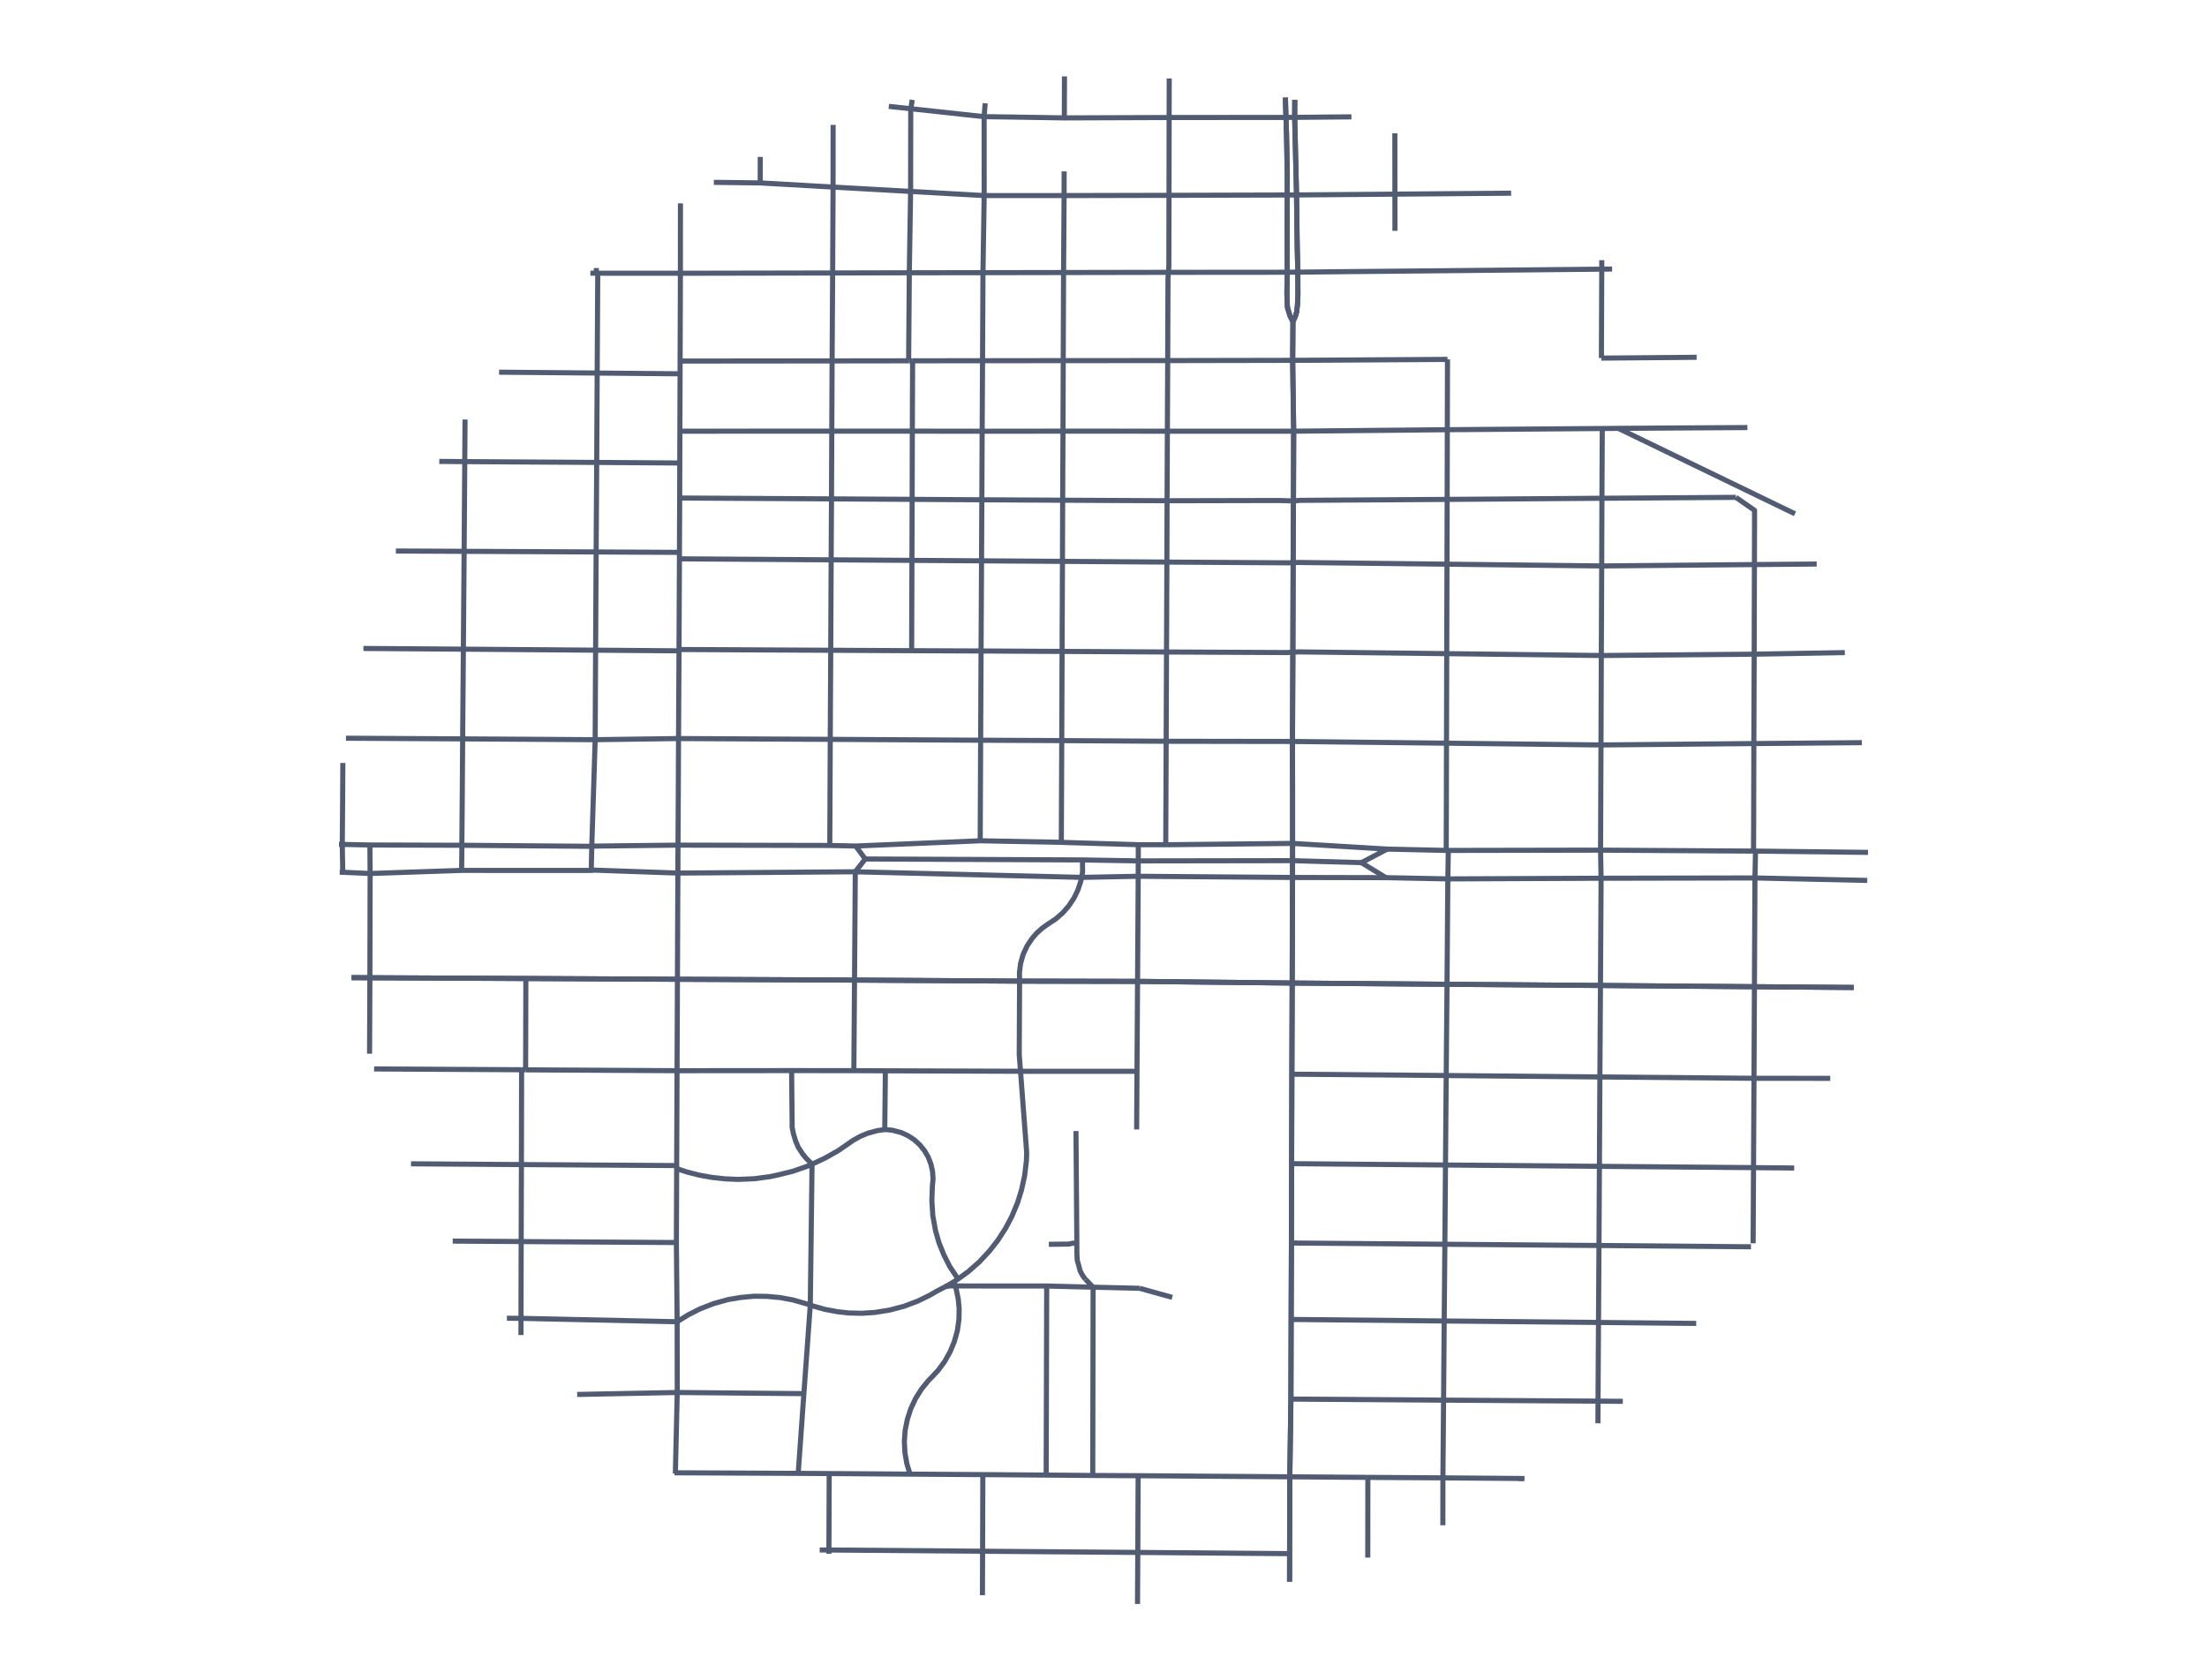 <?xml version='1.0' encoding='UTF-8' ?>
<svg xmlns='http://www.w3.org/2000/svg' xmlns:xlink='http://www.w3.org/1999/xlink' viewBox='0 0 462.00 351.75'>
<defs>
  <style type='text/css'><![CDATA[
    line, polyline, path, rect, circle {
      fill: none;
      stroke: #000000;
      stroke-linecap: round;
      stroke-linejoin: round;
      stroke-miterlimit: 10.00;
    }
  ]]></style>
</defs>
<rect width='100%' height='100%' style='stroke: none; fill: #FFFFFF;'/>
<defs>
  <clipPath id='cpNTQuOTU0N3w0MDcuMDQ1fDM1MS43NXww'>
    <rect x='54.95' y='0.00' width='352.09' height='351.75' />
  </clipPath>
</defs>
<polyline points='106.02,351.75 106.02,348.51 106.03,344.02 106.04,339.53 106.05,335.04 106.06,330.55 106.07,326.06 106.08,321.57 106.09,317.08 106.10,312.59 106.11,308.10 106.12,303.61 106.13,299.11 106.14,294.62 106.15,290.13 106.16,285.64 106.17,281.15 106.18,276.66 106.19,272.17 106.20,267.68 106.21,263.19 106.22,258.70 106.23,254.21 106.24,249.72 106.25,245.23 106.26,240.73 106.27,236.24 106.28,231.75 106.29,227.26 106.30,222.77 106.31,218.28 106.32,213.79 106.33,209.30 106.34,204.81 106.35,200.32 106.36,195.83 106.37,191.34 106.38,186.85 106.39,182.35 106.40,177.86 106.41,173.37 106.42,168.88 106.43,164.39 106.44,159.90 106.45,155.41 106.46,150.92 106.47,146.43 106.48,141.94 106.49,137.45 106.50,132.96 106.51,128.47 106.52,123.97 106.53,119.48 106.54,114.99 106.55,110.50 106.56,106.01 106.57,101.52 106.58,97.03 106.59,92.54 106.60,88.05 106.61,83.56 106.62,79.07 106.63,74.58 106.64,70.09 106.65,65.59 106.66,61.10 106.67,56.61 106.68,52.12 106.69,47.63 106.70,43.14 106.71,38.65 106.72,34.16 106.73,29.67 106.74,25.18 106.75,20.69 106.76,16.20 106.77,11.71 106.78,7.21 106.79,2.72 106.80,0.00 ' style='stroke-width: 0.75; stroke: none;' clip-path='url(#cpNTQuOTU0N3w0MDcuMDQ1fDM1MS43NXww)' />
<polyline points='169.18,351.75 169.18,348.65 169.19,344.16 169.20,339.67 169.21,335.18 169.22,330.69 169.23,326.20 169.24,321.71 169.25,317.22 169.26,312.72 169.27,308.23 169.28,303.74 169.29,299.25 169.30,294.76 169.31,290.27 169.32,285.78 169.33,281.29 169.34,276.80 169.35,272.31 169.36,267.82 169.37,263.33 169.38,258.84 169.39,254.35 169.40,249.85 169.41,245.36 169.42,240.87 169.43,236.38 169.44,231.89 169.45,227.40 169.46,222.91 169.47,218.42 169.47,213.93 169.48,209.44 169.49,204.95 169.50,200.46 169.51,195.97 169.52,191.47 169.53,186.98 169.54,182.49 169.55,178.00 169.56,173.51 169.57,169.02 169.58,164.53 169.59,160.04 169.60,155.55 169.61,151.06 169.62,146.57 169.63,142.08 169.64,137.59 169.65,133.09 169.66,128.60 169.67,124.11 169.68,119.62 169.69,115.13 169.70,110.64 169.71,106.15 169.72,101.66 169.73,97.17 169.74,92.68 169.75,88.19 169.76,83.70 169.77,79.21 169.78,74.71 169.78,70.22 169.79,65.73 169.80,61.24 169.81,56.75 169.82,52.26 169.83,47.77 169.84,43.28 169.85,38.79 169.86,34.30 169.87,29.81 169.88,25.32 169.89,20.83 169.90,16.33 169.91,11.84 169.92,7.35 169.93,2.86 169.94,0.00 ' style='stroke-width: 0.75; stroke: none;' clip-path='url(#cpNTQuOTU0N3w0MDcuMDQ1fDM1MS43NXww)' />
<polyline points='232.34,351.75 232.35,348.79 232.35,344.29 232.36,339.80 232.37,335.31 232.38,330.82 232.39,326.33 232.40,321.84 232.41,317.35 232.42,312.86 232.43,308.37 232.44,303.88 232.45,299.39 232.46,294.90 232.47,290.41 232.48,285.91 232.49,281.42 232.50,276.93 232.51,272.44 232.51,267.95 232.52,263.46 232.53,258.97 232.54,254.48 232.55,249.99 232.56,245.50 232.57,241.01 232.58,236.52 232.59,232.03 232.60,227.53 232.61,223.04 232.62,218.55 232.63,214.06 232.64,209.57 232.65,205.08 232.66,200.59 232.67,196.10 232.67,191.61 232.68,187.12 232.69,182.63 232.70,178.14 232.71,173.65 232.72,169.15 232.73,164.66 232.74,160.17 232.75,155.68 232.76,151.19 232.77,146.70 232.78,142.21 232.79,137.72 232.80,133.23 232.81,128.74 232.82,124.25 232.83,119.76 232.83,115.27 232.84,110.77 232.85,106.28 232.86,101.79 232.87,97.30 232.88,92.81 232.89,88.32 232.90,83.83 232.91,79.34 232.92,74.85 232.93,70.36 232.94,65.87 232.95,61.38 232.96,56.89 232.97,52.40 232.98,47.90 232.99,43.41 232.99,38.92 233.00,34.43 233.01,29.94 233.02,25.45 233.03,20.96 233.04,16.47 233.05,11.98 233.06,7.49 233.07,3.00 233.08,0.00 ' style='stroke-width: 0.75; stroke: none;' clip-path='url(#cpNTQuOTU0N3w0MDcuMDQ1fDM1MS43NXww)' />
<polyline points='295.50,351.75 295.51,348.92 295.52,344.42 295.52,339.93 295.53,335.44 295.54,330.95 295.55,326.46 295.56,321.97 295.57,317.48 295.58,312.99 295.59,308.50 295.60,304.01 295.61,299.52 295.62,295.03 295.62,290.54 295.63,286.05 295.64,281.55 295.65,277.06 295.66,272.57 295.67,268.08 295.68,263.59 295.69,259.10 295.70,254.61 295.71,250.12 295.72,245.63 295.73,241.14 295.73,236.65 295.74,232.16 295.75,227.67 295.76,223.17 295.77,218.68 295.78,214.19 295.79,209.70 295.80,205.21 295.81,200.72 295.82,196.23 295.83,191.74 295.83,187.25 295.84,182.76 295.85,178.27 295.86,173.78 295.87,169.29 295.88,164.79 295.89,160.30 295.90,155.81 295.91,151.32 295.92,146.83 295.93,142.34 295.94,137.85 295.94,133.36 295.95,128.87 295.96,124.38 295.97,119.89 295.98,115.40 295.99,110.91 296.00,106.41 296.01,101.92 296.02,97.43 296.03,92.94 296.04,88.45 296.05,83.96 296.05,79.47 296.06,74.98 296.07,70.49 296.08,66.00 296.09,61.51 296.10,57.02 296.11,52.53 296.12,48.03 296.13,43.54 296.14,39.05 296.15,34.56 296.15,30.07 296.16,25.58 296.17,21.09 296.18,16.60 296.19,12.11 296.20,7.62 296.21,3.13 296.22,0.00 ' style='stroke-width: 0.75; stroke: none;' clip-path='url(#cpNTQuOTU0N3w0MDcuMDQ1fDM1MS43NXww)' />
<polyline points='358.66,351.75 358.67,349.04 358.68,344.55 358.68,340.06 358.69,335.57 358.70,331.08 358.71,326.59 358.72,322.10 358.73,317.61 358.74,313.12 358.75,308.63 358.76,304.13 358.76,299.64 358.77,295.15 358.78,290.66 358.79,286.17 358.80,281.68 358.81,277.19 358.82,272.70 358.83,268.21 358.84,263.72 358.84,259.23 358.85,254.74 358.86,250.25 358.87,245.75 358.88,241.26 358.89,236.77 358.90,232.28 358.91,227.79 358.91,223.30 358.92,218.81 358.93,214.32 358.94,209.83 358.95,205.34 358.96,200.85 358.97,196.36 358.98,191.87 358.99,187.37 358.99,182.88 359.00,178.39 359.01,173.90 359.02,169.41 359.03,164.92 359.04,160.43 359.05,155.94 359.06,151.45 359.07,146.96 359.07,142.47 359.08,137.98 359.09,133.49 359.10,128.99 359.11,124.50 359.12,120.01 359.13,115.52 359.14,111.03 359.15,106.54 359.15,102.05 359.16,97.56 359.17,93.07 359.18,88.58 359.19,84.09 359.20,79.60 359.21,75.11 359.22,70.62 359.23,66.12 359.23,61.63 359.24,57.14 359.25,52.65 359.26,48.16 359.27,43.67 359.28,39.18 359.29,34.69 359.30,30.20 359.30,25.71 359.31,21.22 359.32,16.73 359.33,12.24 359.34,7.74 359.35,3.25 359.36,0.00 ' style='stroke-width: 0.75; stroke: none;' clip-path='url(#cpNTQuOTU0N3w0MDcuMDQ1fDM1MS43NXww)' />
<polyline points='54.95,295.41 58.29,295.41 62.12,295.42 65.95,295.43 69.78,295.44 73.61,295.45 77.43,295.46 81.26,295.47 85.09,295.47 88.92,295.48 92.74,295.49 96.57,295.50 100.40,295.51 104.23,295.52 108.05,295.53 111.88,295.53 115.71,295.54 119.54,295.55 123.37,295.56 127.19,295.57 131.02,295.58 134.85,295.59 138.68,295.59 142.50,295.60 146.33,295.61 150.16,295.62 153.99,295.63 157.82,295.64 161.64,295.64 165.47,295.65 169.30,295.66 173.13,295.67 176.95,295.68 180.78,295.68 184.61,295.69 188.44,295.70 192.26,295.71 196.09,295.72 199.92,295.73 203.75,295.73 207.58,295.74 211.40,295.75 215.23,295.76 219.06,295.77 222.89,295.77 226.71,295.78 230.54,295.79 234.37,295.80 238.20,295.81 242.03,295.81 245.85,295.82 249.68,295.83 253.51,295.84 257.34,295.85 261.16,295.85 264.99,295.86 268.82,295.87 272.65,295.88 276.48,295.89 280.30,295.89 284.13,295.90 287.96,295.91 291.79,295.92 295.61,295.92 299.44,295.93 303.27,295.94 307.10,295.95 310.92,295.96 314.75,295.96 318.58,295.97 322.41,295.98 326.24,295.99 330.06,295.99 333.89,296.00 337.72,296.01 341.55,296.02 345.37,296.02 349.20,296.03 353.03,296.04 356.86,296.05 360.69,296.06 364.51,296.06 368.34,296.07 372.17,296.08 376.00,296.09 379.82,296.09 383.65,296.10 387.48,296.11 391.31,296.11 395.14,296.12 398.96,296.13 402.79,296.14 406.62,296.14 407.05,296.15 ' style='stroke-width: 0.75; stroke: none;' clip-path='url(#cpNTQuOTU0N3w0MDcuMDQ1fDM1MS43NXww)' />
<polyline points='54.95,206.49 58.50,206.50 62.32,206.51 66.15,206.51 69.98,206.52 73.81,206.53 77.63,206.54 81.46,206.55 85.29,206.56 89.11,206.57 92.94,206.57 96.77,206.58 100.60,206.59 104.42,206.60 108.25,206.61 112.08,206.62 115.91,206.63 119.73,206.63 123.56,206.64 127.39,206.65 131.22,206.66 135.04,206.67 138.87,206.68 142.70,206.68 146.53,206.69 150.35,206.70 154.18,206.71 158.01,206.72 161.84,206.73 165.66,206.73 169.49,206.74 173.32,206.75 177.15,206.76 180.97,206.77 184.80,206.78 188.63,206.78 192.45,206.79 196.28,206.80 200.11,206.81 203.94,206.82 207.76,206.82 211.59,206.83 215.42,206.84 219.25,206.85 223.07,206.86 226.90,206.87 230.73,206.87 234.56,206.88 238.38,206.89 242.21,206.90 246.04,206.91 249.87,206.91 253.69,206.92 257.52,206.93 261.35,206.94 265.18,206.94 269.00,206.95 272.83,206.96 276.66,206.97 280.49,206.98 284.31,206.98 288.14,206.99 291.97,207.00 295.79,207.01 299.62,207.02 303.45,207.02 307.28,207.03 311.10,207.04 314.93,207.05 318.76,207.05 322.59,207.06 326.41,207.07 330.24,207.08 334.07,207.08 337.90,207.09 341.72,207.10 345.55,207.11 349.38,207.12 353.21,207.12 357.03,207.13 360.86,207.14 364.69,207.15 368.52,207.15 372.34,207.16 376.17,207.17 380.00,207.18 383.83,207.18 387.65,207.19 391.48,207.20 395.31,207.21 399.13,207.21 402.96,207.22 406.79,207.23 407.05,207.23 ' style='stroke-width: 0.75; stroke: none;' clip-path='url(#cpNTQuOTU0N3w0MDcuMDQ1fDM1MS43NXww)' />
<polyline points='54.95,117.57 58.70,117.58 62.52,117.59 66.35,117.60 70.18,117.61 74.01,117.62 77.83,117.62 81.66,117.63 85.49,117.64 89.31,117.65 93.14,117.66 96.97,117.67 100.79,117.67 104.62,117.68 108.45,117.69 112.28,117.70 116.10,117.71 119.93,117.72 123.76,117.73 127.58,117.73 131.41,117.74 135.24,117.75 139.07,117.76 142.89,117.77 146.72,117.78 150.55,117.78 154.37,117.79 158.20,117.80 162.03,117.81 165.86,117.82 169.68,117.83 173.51,117.83 177.34,117.84 181.16,117.85 184.99,117.86 188.82,117.87 192.64,117.88 196.47,117.88 200.30,117.89 204.13,117.90 207.95,117.91 211.78,117.92 215.61,117.92 219.43,117.93 223.26,117.94 227.09,117.95 230.92,117.96 234.74,117.96 238.57,117.97 242.40,117.98 246.22,117.99 250.05,118.00 253.88,118.00 257.70,118.01 261.53,118.02 265.36,118.03 269.19,118.04 273.01,118.04 276.84,118.05 280.67,118.06 284.49,118.07 288.32,118.08 292.15,118.08 295.98,118.09 299.80,118.10 303.63,118.11 307.46,118.11 311.28,118.12 315.11,118.13 318.94,118.14 322.77,118.14 326.59,118.15 330.42,118.16 334.25,118.17 338.07,118.18 341.90,118.18 345.73,118.19 349.55,118.20 353.38,118.21 357.21,118.21 361.04,118.22 364.86,118.23 368.69,118.24 372.52,118.24 376.34,118.25 380.17,118.26 384.00,118.27 387.83,118.27 391.65,118.28 395.48,118.29 399.31,118.30 403.13,118.30 406.96,118.31 407.05,118.31 ' style='stroke-width: 0.75; stroke: none;' clip-path='url(#cpNTQuOTU0N3w0MDcuMDQ1fDM1MS43NXww)' />
<polyline points='54.95,28.65 55.07,28.65 58.90,28.66 62.73,28.67 66.55,28.68 70.38,28.69 74.21,28.70 78.03,28.71 81.86,28.72 85.69,28.72 89.51,28.73 93.34,28.74 97.17,28.75 100.99,28.76 104.82,28.77 108.65,28.77 112.47,28.78 116.30,28.79 120.13,28.80 123.95,28.81 127.78,28.82 131.61,28.83 135.43,28.83 139.26,28.84 143.09,28.85 146.91,28.86 150.74,28.87 154.57,28.88 158.39,28.88 162.22,28.89 166.05,28.90 169.87,28.91 173.70,28.92 177.53,28.93 181.35,28.93 185.18,28.94 189.01,28.95 192.83,28.96 196.66,28.97 200.49,28.97 204.31,28.98 208.14,28.99 211.97,29.00 215.79,29.01 219.62,29.01 223.45,29.02 227.28,29.03 231.10,29.04 234.93,29.05 238.76,29.06 242.58,29.06 246.41,29.07 250.24,29.08 254.06,29.09 257.89,29.09 261.72,29.10 265.54,29.11 269.37,29.12 273.20,29.13 277.02,29.13 280.85,29.14 284.68,29.15 288.50,29.16 292.33,29.17 296.16,29.17 299.98,29.18 303.81,29.19 307.64,29.20 311.46,29.20 315.29,29.21 319.12,29.22 322.94,29.23 326.77,29.24 330.60,29.24 334.42,29.25 338.25,29.26 342.08,29.27 345.90,29.27 349.73,29.28 353.56,29.29 357.38,29.30 361.21,29.30 365.04,29.31 368.86,29.32 372.69,29.33 376.52,29.33 380.34,29.34 384.17,29.35 388.00,29.36 391.83,29.36 395.65,29.37 399.48,29.38 403.31,29.39 407.05,29.39 ' style='stroke-width: 0.75; stroke: none;' clip-path='url(#cpNTQuOTU0N3w0MDcuMDQ1fDM1MS43NXww)' />
<polyline points='142.43,57.20 142.44,42.56 ' style='stroke-width: 1.07; stroke: #515B72; stroke-linecap: butt;' clip-path='url(#cpNTQuOTU0N3w0MDcuMDQ1fDM1MS43NXww)' />
<polyline points='363.37,104.11 367.29,106.83 367.26,118.18 ' style='stroke-width: 1.07; stroke: #515B72; stroke-linecap: butt;' clip-path='url(#cpNTQuOTU0N3w0MDcuMDQ1fDM1MS43NXww)' />
<polyline points='338.77,89.67 367.31,103.47 368.52,104.06 375.75,107.56 ' style='stroke-width: 1.07; stroke: #515B72; stroke-linecap: butt;' clip-path='url(#cpNTQuOTU0N3w0MDcuMDQ1fDM1MS43NXww)' />
<polyline points='270.58,176.55 270.58,177.47 270.58,180.16 270.57,180.87 270.57,183.68 270.57,184.48 270.55,188.03 270.50,205.78 270.43,224.86 270.38,243.59 270.34,260.20 270.28,276.20 270.23,292.87 270.00,309.14 269.96,325.23 269.95,331.09 ' style='stroke-width: 1.07; stroke: #515B72; stroke-linecap: butt;' clip-path='url(#cpNTQuOTU0N3w0MDcuMDQ1fDM1MS43NXww)' />
<polyline points='77.43,176.88 77.48,182.85 77.43,204.67 77.36,220.58 ' style='stroke-width: 1.07; stroke: #515B72; stroke-linecap: butt;' clip-path='url(#cpNTQuOTU0N3w0MDcuMDQ1fDM1MS43NXww)' />
<polyline points='142.43,57.20 142.37,75.58 142.36,78.25 142.32,90.26 142.30,96.92 142.28,104.25 142.23,115.63 142.23,116.98 142.14,135.96 142.14,136.24 142.04,154.60 141.99,166.12 141.93,176.91 141.91,179.58 141.91,182.76 141.88,187.76 141.81,204.99 141.73,224.13 141.65,243.99 141.65,244.63 141.59,260.10 141.75,276.68 141.77,291.49 141.38,308.30 141.38,308.44 ' style='stroke-width: 1.07; stroke: #515B72; stroke-linecap: butt;' clip-path='url(#cpNTQuOTU0N3w0MDcuMDQ1fDM1MS43NXww)' />
<polyline points='337.47,56.32 335.30,56.34 292.02,56.77 282.98,56.85 271.68,56.97 270.94,56.97 269.47,56.99 244.59,57.01 222.64,57.05 205.77,57.08 190.35,57.10 174.30,57.14 142.43,57.20 125.13,57.19 124.83,57.19 123.59,57.19 ' style='stroke-width: 1.07; stroke: #515B72; stroke-linecap: butt;' clip-path='url(#cpNTQuOTU0N3w0MDcuMDQ1fDM1MS43NXww)' />
<polyline points='363.37,104.11 335.34,104.30 302.94,104.54 272.16,104.74 270.76,104.86 267.69,104.77 244.31,104.82 222.45,104.71 205.53,104.62 190.94,104.53 174.06,104.43 142.28,104.25 ' style='stroke-width: 1.07; stroke: #515B72; stroke-linecap: butt;' clip-path='url(#cpNTQuOTU0N3w0MDcuMDQ1fDM1MS43NXww)' />
<polyline points='238.56,269.68 245.39,271.58 ' style='stroke-width: 1.07; stroke: #515B72; stroke-linecap: butt;' clip-path='url(#cpNTQuOTU0N3w0MDcuMDQ1fDM1MS43NXww)' />
<polyline points='199.91,269.19 199.70,268.30 ' style='stroke-width: 1.07; stroke: #515B72; stroke-linecap: butt;' clip-path='url(#cpNTQuOTU0N3w0MDcuMDQ1fDM1MS43NXww)' />
<polyline points='365.79,89.50 349.10,89.60 338.77,89.67 335.41,89.70 302.97,89.95 270.81,90.26 244.37,90.26 222.52,90.25 205.60,90.27 190.98,90.25 174.12,90.25 142.32,90.26 ' style='stroke-width: 1.07; stroke: #515B72; stroke-linecap: butt;' clip-path='url(#cpNTQuOTU0N3w0MDcuMDQ1fDM1MS43NXww)' />
<polyline points='226.60,180.01 226.62,182.54 226.41,183.66 226.27,184.40 225.66,186.25 224.97,187.69 224.81,188.01 223.74,189.63 222.46,191.10 220.98,192.38 219.30,193.49 218.11,194.34 217.03,195.32 216.07,196.42 214.99,198.04 214.17,199.81 213.64,201.70 213.40,203.62 213.43,205.38 213.36,220.80 213.63,224.25 214.92,241.30 214.86,243.01 214.49,246.11 213.82,249.16 213.01,251.76 211.81,254.64 210.53,257.07 208.85,259.68 207.16,261.83 205.04,264.12 202.70,266.18 200.55,267.74 199.70,268.30 197.93,269.33 ' style='stroke-width: 1.07; stroke: #515B72; stroke-linecap: butt;' clip-path='url(#cpNTQuOTU0N3w0MDcuMDQ1fDM1MS43NXww)' />
<polyline points='142.14,136.24 124.68,136.10 97.00,135.89 76.07,135.74 ' style='stroke-width: 1.07; stroke: #515B72; stroke-linecap: butt;' clip-path='url(#cpNTQuOTU0N3w0MDcuMDQ1fDM1MS43NXww)' />
<polyline points='316.33,40.44 292.00,40.64 271.41,40.81 270.99,40.81 269.46,40.82 244.71,40.89 222.75,40.94 206.02,40.94 190.62,40.07 174.39,39.16 159.14,38.29 149.43,38.17 ' style='stroke-width: 1.07; stroke: #515B72; stroke-linecap: butt;' clip-path='url(#cpNTQuOTU0N3w0MDcuMDQ1fDM1MS43NXww)' />
<polyline points='339.71,293.34 334.52,293.30 302.19,293.09 270.23,292.87 ' style='stroke-width: 1.07; stroke: #515B72; stroke-linecap: butt;' clip-path='url(#cpNTQuOTU0N3w0MDcuMDQ1fDM1MS43NXww)' />
<polyline points='225.43,262.42 225.50,263.81 225.83,264.94 226.10,266.01 226.53,266.83 226.93,267.44 227.22,267.79 ' style='stroke-width: 1.07; stroke: #515B72; stroke-linecap: butt;' clip-path='url(#cpNTQuOTU0N3w0MDcuMDQ1fDM1MS43NXww)' />
<polyline points='270.66,67.34 271.19,66.15 271.43,65.35 271.60,63.84 271.70,61.74 271.68,56.97 271.55,51.60 271.41,40.81 271.02,24.57 271.04,20.89 ' style='stroke-width: 1.07; stroke: #515B72; stroke-linecap: butt;' clip-path='url(#cpNTQuOTU0N3w0MDcuMDQ1fDM1MS43NXww)' />
<polyline points='270.66,67.34 270.18,66.39 270.00,66.02 269.51,64.37 269.44,63.26 269.39,61.25 269.47,56.99 269.44,53.52 269.44,50.74 269.46,40.82 269.47,36.57 269.32,28.34 269.20,24.58 269.07,20.42 ' style='stroke-width: 1.07; stroke: #515B72; stroke-linecap: butt;' clip-path='url(#cpNTQuOTU0N3w0MDcuMDQ1fDM1MS43NXww)' />
<polyline points='270.66,67.34 271.19,66.15 271.43,65.35 271.60,63.84 271.70,61.74 271.68,56.97 271.55,51.60 271.41,40.81 271.02,24.57 271.04,20.89 ' style='stroke-width: 1.07; stroke: #515B72; stroke-linecap: butt;' clip-path='url(#cpNTQuOTU0N3w0MDcuMDQ1fDM1MS43NXww)' />
<polyline points='238.26,183.43 238.28,180.21 238.29,176.82 ' style='stroke-width: 1.07; stroke: #515B72; stroke-linecap: butt;' clip-path='url(#cpNTQuOTU0N3w0MDcuMDQ1fDM1MS43NXww)' />
<polyline points='391.04,178.43 367.49,178.16 367.07,178.16 335.05,177.96 303.18,178.02 302.74,178.02 290.39,177.74 270.58,176.55 244.03,176.83 238.29,176.82 222.46,176.34 222.17,176.32 205.19,176.00 179.13,177.10 173.70,176.98 141.93,176.91 124.48,177.11 123.88,177.16 96.68,176.94 77.43,176.88 71.65,176.76 70.96,176.76 ' style='stroke-width: 1.07; stroke: #515B72; stroke-linecap: butt;' clip-path='url(#cpNTQuOTU0N3w0MDcuMDQ1fDM1MS43NXww)' />
<polyline points='142.30,96.92 124.91,96.80 97.29,96.63 91.96,96.59 ' style='stroke-width: 1.07; stroke: #515B72; stroke-linecap: butt;' clip-path='url(#cpNTQuOTU0N3w0MDcuMDQ1fDM1MS43NXww)' />
<polyline points='386.18,136.61 367.21,136.94 335.21,137.22 302.85,136.83 271.82,136.46 270.64,136.52 269.44,136.60 244.19,136.48 222.33,136.36 205.37,136.27 190.84,136.21 173.90,136.12 142.14,135.96 ' style='stroke-width: 1.07; stroke: #515B72; stroke-linecap: butt;' clip-path='url(#cpNTQuOTU0N3w0MDcuMDQ1fDM1MS43NXww)' />
<polyline points='355.07,277.03 334.62,276.83 302.32,276.52 270.28,276.20 ' style='stroke-width: 1.07; stroke: #515B72; stroke-linecap: butt;' clip-path='url(#cpNTQuOTU0N3w0MDcuMDQ1fDM1MS43NXww)' />
<polyline points='225.43,262.42 225.42,260.30 225.24,236.76 ' style='stroke-width: 1.07; stroke: #515B72; stroke-linecap: butt;' clip-path='url(#cpNTQuOTU0N3w0MDcuMDQ1fDM1MS43NXww)' />
<polyline points='270.66,67.34 270.18,66.39 270.00,66.02 269.51,64.37 269.44,63.26 269.39,61.25 269.47,56.99 269.44,53.52 269.44,50.74 269.46,40.82 269.47,36.57 269.32,28.34 269.20,24.58 269.07,20.42 ' style='stroke-width: 1.07; stroke: #515B72; stroke-linecap: butt;' clip-path='url(#cpNTQuOTU0N3w0MDcuMDQ1fDM1MS43NXww)' />
<polyline points='390.88,184.30 367.37,183.78 335.16,183.84 303.08,183.98 290.12,183.72 270.57,183.68 238.26,183.43 226.41,183.66 179.04,182.49 141.91,182.76 124.29,182.14 123.77,182.21 96.63,182.20 77.48,182.85 71.75,182.59 71.11,182.59 ' style='stroke-width: 1.07; stroke: #515B72; stroke-linecap: butt;' clip-path='url(#cpNTQuOTU0N3w0MDcuMDQ1fDM1MS43NXww)' />
<polyline points='110.03,223.95 109.19,223.93 ' style='stroke-width: 1.07; stroke: #515B72; stroke-linecap: butt;' clip-path='url(#cpNTQuOTU0N3w0MDcuMDQ1fDM1MS43NXww)' />
<polyline points='375.59,244.50 367.07,244.42 334.81,244.15 302.59,243.87 270.38,243.59 ' style='stroke-width: 1.07; stroke: #515B72; stroke-linecap: butt;' clip-path='url(#cpNTQuOTU0N3w0MDcuMDQ1fDM1MS43NXww)' />
<polyline points='366.54,260.99 334.72,260.72 302.46,260.46 270.34,260.20 ' style='stroke-width: 1.07; stroke: #515B72; stroke-linecap: butt;' clip-path='url(#cpNTQuOTU0N3w0MDcuMDQ1fDM1MS43NXww)' />
<polyline points='318.36,309.49 318.36,310.02 ' style='stroke-width: 1.07; stroke: #515B72; stroke-linecap: butt;' clip-path='url(#cpNTQuOTU0N3w0MDcuMDQ1fDM1MS43NXww)' />
<polyline points='388.06,206.71 367.26,206.55 335.03,206.29 302.91,206.04 270.50,205.78 238.13,205.43 231.89,205.42 213.43,205.38 178.88,205.16 141.81,204.99 110.08,204.83 77.43,204.67 73.60,204.65 ' style='stroke-width: 1.07; stroke: #515B72; stroke-linecap: butt;' clip-path='url(#cpNTQuOTU0N3w0MDcuMDQ1fDM1MS43NXww)' />
<polyline points='228.75,308.86 228.79,287.14 228.82,270.78 228.82,269.45 227.22,267.79 ' style='stroke-width: 1.07; stroke: #515B72; stroke-linecap: butt;' clip-path='url(#cpNTQuOTU0N3w0MDcuMDQ1fDM1MS43NXww)' />
<polyline points='270.58,176.55 270.58,166.25 270.56,155.21 270.64,136.52 270.70,117.77 270.76,104.86 270.81,90.26 270.60,75.43 270.66,67.34 ' style='stroke-width: 1.07; stroke: #515B72; stroke-linecap: butt;' clip-path='url(#cpNTQuOTU0N3w0MDcuMDQ1fDM1MS43NXww)' />
<polyline points='319.13,309.49 318.36,309.49 302.05,309.36 286.34,309.26 270.00,309.14 238.25,308.91 228.75,308.86 219.00,308.78 205.74,308.68 190.50,308.58 173.58,308.46 167.09,308.42 141.38,308.30 141.18,308.30 ' style='stroke-width: 1.07; stroke: #515B72; stroke-linecap: butt;' clip-path='url(#cpNTQuOTU0N3w0MDcuMDQ1fDM1MS43NXww)' />
<polyline points='270.66,67.34 270.60,75.43 270.81,90.26 270.76,104.86 270.70,117.77 270.64,136.52 270.56,155.21 270.58,166.25 270.58,176.55 270.58,177.47 270.58,180.16 270.57,180.87 270.57,183.68 270.57,184.48 270.55,188.03 270.50,205.78 270.43,224.86 270.38,243.59 270.34,260.20 270.28,276.20 270.23,292.87 270.00,309.14 269.96,325.23 269.95,331.09 ' style='stroke-width: 1.07; stroke: #515B72; stroke-linecap: butt;' clip-path='url(#cpNTQuOTU0N3w0MDcuMDQ1fDM1MS43NXww)' />
<polyline points='191.04,75.53 190.21,75.53 ' style='stroke-width: 1.07; stroke: #515B72; stroke-linecap: butt;' clip-path='url(#cpNTQuOTU0N3w0MDcuMDQ1fDM1MS43NXww)' />
<polyline points='286.34,309.26 286.32,326.05 ' style='stroke-width: 1.07; stroke: #515B72; stroke-linecap: butt;' clip-path='url(#cpNTQuOTU0N3w0MDcuMDQ1fDM1MS43NXww)' />
<polyline points='225.42,260.30 224.59,260.23 223.75,260.42 219.56,260.47 ' style='stroke-width: 1.07; stroke: #515B72; stroke-linecap: butt;' clip-path='url(#cpNTQuOTU0N3w0MDcuMDQ1fDM1MS43NXww)' />
<polyline points='388.06,206.71 367.26,206.55 335.03,206.29 302.91,206.04 270.50,205.78 238.13,205.43 231.89,205.42 213.43,205.38 178.88,205.16 141.81,204.99 110.08,204.83 77.43,204.67 73.60,204.65 ' style='stroke-width: 1.07; stroke: #515B72; stroke-linecap: butt;' clip-path='url(#cpNTQuOTU0N3w0MDcuMDQ1fDM1MS43NXww)' />
<polyline points='355.16,74.79 351.31,74.83 335.23,74.96 ' style='stroke-width: 1.07; stroke: #515B72; stroke-linecap: butt;' clip-path='url(#cpNTQuOTU0N3w0MDcuMDQ1fDM1MS43NXww)' />
<polyline points='238.56,269.68 228.82,269.45 224.87,269.35 219.11,269.20 199.91,269.19 198.98,269.16 197.93,269.33 196.12,270.27 194.56,271.17 192.11,272.36 189.19,273.46 186.17,274.25 183.09,274.74 180.37,274.91 177.63,274.84 175.31,274.58 172.63,274.08 169.62,273.22 168.97,272.97 165.96,272.11 163.29,271.62 160.56,271.37 157.83,271.34 155.11,271.59 152.42,272.04 149.42,272.87 146.51,274.00 144.07,275.24 141.75,276.68 109.06,275.97 106.11,275.95 ' style='stroke-width: 1.07; stroke: #515B72; stroke-linecap: butt;' clip-path='url(#cpNTQuOTU0N3w0MDcuMDQ1fDM1MS43NXww)' />
<polyline points='168.28,291.73 141.77,291.49 120.82,291.90 ' style='stroke-width: 1.07; stroke: #515B72; stroke-linecap: butt;' clip-path='url(#cpNTQuOTU0N3w0MDcuMDQ1fDM1MS43NXww)' />
<polyline points='380.30,118.07 367.26,118.18 335.29,118.47 302.90,118.10 271.61,117.74 270.70,117.77 269.83,117.82 244.27,117.66 222.41,117.51 205.47,117.40 190.90,117.30 173.99,117.19 142.23,116.98 ' style='stroke-width: 1.07; stroke: #515B72; stroke-linecap: butt;' clip-path='url(#cpNTQuOTU0N3w0MDcuMDQ1fDM1MS43NXww)' />
<polyline points='290.39,177.74 284.99,180.58 ' style='stroke-width: 1.07; stroke: #515B72; stroke-linecap: butt;' clip-path='url(#cpNTQuOTU0N3w0MDcuMDQ1fDM1MS43NXww)' />
<polyline points='383.13,225.73 367.17,225.72 334.91,225.44 302.74,225.14 270.43,224.86 ' style='stroke-width: 1.07; stroke: #515B72; stroke-linecap: butt;' clip-path='url(#cpNTQuOTU0N3w0MDcuMDQ1fDM1MS43NXww)' />
<polyline points='303.01,75.23 270.88,75.43 270.60,75.43 244.44,75.48 222.57,75.49 205.68,75.51 191.04,75.53 ' style='stroke-width: 1.07; stroke: #515B72; stroke-linecap: butt;' clip-path='url(#cpNTQuOTU0N3w0MDcuMDQ1fDM1MS43NXww)' />
<polyline points='142.36,78.25 125.01,78.09 104.47,77.91 ' style='stroke-width: 1.07; stroke: #515B72; stroke-linecap: butt;' clip-path='url(#cpNTQuOTU0N3w0MDcuMDQ1fDM1MS43NXww)' />
<polyline points='109.19,223.93 78.31,223.76 ' style='stroke-width: 1.07; stroke: #515B72; stroke-linecap: butt;' clip-path='url(#cpNTQuOTU0N3w0MDcuMDQ1fDM1MS43NXww)' />
<polyline points='282.90,24.46 271.02,24.57 269.20,24.58 244.74,24.60 222.80,24.68 211.66,24.50 206.01,24.42 190.65,22.76 186.06,22.27 ' style='stroke-width: 1.07; stroke: #515B72; stroke-linecap: butt;' clip-path='url(#cpNTQuOTU0N3w0MDcuMDQ1fDM1MS43NXww)' />
<polyline points='159.15,32.84 159.14,38.29 ' style='stroke-width: 1.07; stroke: #515B72; stroke-linecap: butt;' clip-path='url(#cpNTQuOTU0N3w0MDcuMDQ1fDM1MS43NXww)' />
<polyline points='238.01,224.25 231.85,224.25 225.27,224.25 213.63,224.25 185.34,224.15 178.74,224.12 165.71,224.11 141.73,224.13 110.03,223.95 ' style='stroke-width: 1.07; stroke: #515B72; stroke-linecap: butt;' clip-path='url(#cpNTQuOTU0N3w0MDcuMDQ1fDM1MS43NXww)' />
<polyline points='185.21,236.44 183.58,236.69 181.71,237.20 180.05,237.89 178.60,238.70 175.52,240.83 172.81,242.37 169.99,243.70 168.85,244.18 165.91,245.20 162.89,245.94 161.18,246.31 157.85,246.75 154.49,246.88 151.80,246.77 149.12,246.48 146.47,246.01 143.85,245.35 141.65,244.63 ' style='stroke-width: 1.07; stroke: #515B72; stroke-linecap: butt;' clip-path='url(#cpNTQuOTU0N3w0MDcuMDQ1fDM1MS43NXww)' />
<polyline points='141.59,260.10 110.67,259.91 109.10,259.89 94.77,259.80 ' style='stroke-width: 1.07; stroke: #515B72; stroke-linecap: butt;' clip-path='url(#cpNTQuOTU0N3w0MDcuMDQ1fDM1MS43NXww)' />
<polyline points='269.96,325.23 238.18,324.97 205.69,324.72 173.52,324.46 171.59,324.46 ' style='stroke-width: 1.07; stroke: #515B72; stroke-linecap: butt;' clip-path='url(#cpNTQuOTU0N3w0MDcuMDQ1fDM1MS43NXww)' />
<polyline points='284.99,180.58 270.58,180.16 238.28,180.21 226.60,180.01 181.12,179.81 ' style='stroke-width: 1.07; stroke: #515B72; stroke-linecap: butt;' clip-path='url(#cpNTQuOTU0N3w0MDcuMDQ1fDM1MS43NXww)' />
<polyline points='141.65,243.99 109.15,243.78 86.04,243.62 ' style='stroke-width: 1.07; stroke: #515B72; stroke-linecap: butt;' clip-path='url(#cpNTQuOTU0N3w0MDcuMDQ1fDM1MS43NXww)' />
<polyline points='142.23,115.63 124.79,115.54 97.16,115.41 82.87,115.34 ' style='stroke-width: 1.07; stroke: #515B72; stroke-linecap: butt;' clip-path='url(#cpNTQuOTU0N3w0MDcuMDQ1fDM1MS43NXww)' />
<polyline points='190.21,75.53 174.19,75.55 142.37,75.58 ' style='stroke-width: 1.07; stroke: #515B72; stroke-linecap: butt;' clip-path='url(#cpNTQuOTU0N3w0MDcuMDQ1fDM1MS43NXww)' />
<polyline points='290.12,183.72 284.99,180.58 ' style='stroke-width: 1.07; stroke: #515B72; stroke-linecap: butt;' clip-path='url(#cpNTQuOTU0N3w0MDcuMDQ1fDM1MS43NXww)' />
<polyline points='389.75,155.46 367.14,155.65 335.14,155.94 302.80,155.57 270.56,155.21 244.12,155.17 222.26,155.03 205.28,154.95 173.80,154.77 142.04,154.60 124.59,154.84 96.85,154.67 72.42,154.53 ' style='stroke-width: 1.07; stroke: #515B72; stroke-linecap: butt;' clip-path='url(#cpNTQuOTU0N3w0MDcuMDQ1fDM1MS43NXww)' />
<polyline points='96.68,176.94 96.68,178.36 96.63,182.20 ' style='stroke-width: 1.07; stroke: #515B72; stroke-linecap: butt;' clip-path='url(#cpNTQuOTU0N3w0MDcuMDQ1fDM1MS43NXww)' />
<polyline points='238.25,308.91 238.18,324.97 238.12,335.76 ' style='stroke-width: 1.07; stroke: #515B72; stroke-linecap: butt;' clip-path='url(#cpNTQuOTU0N3w0MDcuMDQ1fDM1MS43NXww)' />
<polyline points='367.49,178.16 367.37,183.78 367.35,188.26 367.26,206.55 367.17,225.72 367.07,244.42 366.99,260.26 ' style='stroke-width: 1.07; stroke: #515B72; stroke-linecap: butt;' clip-path='url(#cpNTQuOTU0N3w0MDcuMDQ1fDM1MS43NXww)' />
<polyline points='205.74,308.68 205.69,324.72 205.66,333.92 ' style='stroke-width: 1.07; stroke: #515B72; stroke-linecap: butt;' clip-path='url(#cpNTQuOTU0N3w0MDcuMDQ1fDM1MS43NXww)' />
<polyline points='165.71,224.11 165.83,236.06 166.10,237.36 166.57,238.91 167.12,240.19 168.03,241.58 168.77,242.47 169.99,243.70 169.62,273.22 168.28,291.73 167.09,308.42 ' style='stroke-width: 1.07; stroke: #515B72; stroke-linecap: butt;' clip-path='url(#cpNTQuOTU0N3w0MDcuMDQ1fDM1MS43NXww)' />
<polyline points='173.58,308.46 173.52,324.46 173.52,325.26 ' style='stroke-width: 1.07; stroke: #515B72; stroke-linecap: butt;' clip-path='url(#cpNTQuOTU0N3w0MDcuMDQ1fDM1MS43NXww)' />
<polyline points='185.34,224.15 185.21,236.44 186.81,236.59 188.69,237.09 190.10,237.75 191.40,238.60 192.55,239.66 193.53,240.87 194.31,242.22 194.87,243.68 195.21,245.19 195.32,246.76 195.18,248.30 195.07,251.33 195.27,254.48 195.82,257.55 196.57,260.17 197.59,262.71 198.83,265.14 200.55,267.74 ' style='stroke-width: 1.07; stroke: #515B72; stroke-linecap: butt;' clip-path='url(#cpNTQuOTU0N3w0MDcuMDQ1fDM1MS43NXww)' />
<polyline points='123.88,177.16 123.77,182.21 ' style='stroke-width: 1.07; stroke: #515B72; stroke-linecap: butt;' clip-path='url(#cpNTQuOTU0N3w0MDcuMDQ1fDM1MS43NXww)' />
<polyline points='179.13,177.10 181.12,179.81 179.04,182.49 178.88,205.16 178.74,224.12 ' style='stroke-width: 1.07; stroke: #515B72; stroke-linecap: butt;' clip-path='url(#cpNTQuOTU0N3w0MDcuMDQ1fDM1MS43NXww)' />
<polyline points='335.05,177.96 335.16,183.84 335.14,188.20 335.03,206.29 334.91,225.44 334.81,244.15 334.72,260.72 334.62,276.83 334.52,293.30 334.50,297.94 ' style='stroke-width: 1.07; stroke: #515B72; stroke-linecap: butt;' clip-path='url(#cpNTQuOTU0N3w0MDcuMDQ1fDM1MS43NXww)' />
<polyline points='110.08,204.83 110.03,223.95 ' style='stroke-width: 1.07; stroke: #515B72; stroke-linecap: butt;' clip-path='url(#cpNTQuOTU0N3w0MDcuMDQ1fDM1MS43NXww)' />
<polyline points='199.91,269.19 200.12,269.66 200.60,271.95 200.78,273.89 200.74,276.22 200.41,278.55 199.78,280.81 198.90,282.95 197.75,285.00 196.36,286.88 195.03,288.30 194.37,288.97 192.90,290.78 191.65,292.77 190.66,294.89 189.94,297.11 189.48,299.40 189.31,301.75 189.43,304.08 189.83,306.39 190.50,308.58 ' style='stroke-width: 1.07; stroke: #515B72; stroke-linecap: butt;' clip-path='url(#cpNTQuOTU0N3w0MDcuMDQ1fDM1MS43NXww)' />
<polyline points='219.11,269.20 219.00,308.78 ' style='stroke-width: 1.07; stroke: #515B72; stroke-linecap: butt;' clip-path='url(#cpNTQuOTU0N3w0MDcuMDQ1fDM1MS43NXww)' />
<polyline points='109.19,223.93 109.15,243.78 109.10,259.89 109.06,275.97 109.05,279.47 ' style='stroke-width: 1.07; stroke: #515B72; stroke-linecap: butt;' clip-path='url(#cpNTQuOTU0N3w0MDcuMDQ1fDM1MS43NXww)' />
<polyline points='303.18,178.02 303.08,183.98 303.05,188.10 302.91,206.04 302.74,225.14 302.59,243.87 302.46,260.46 302.32,276.52 302.19,293.09 302.05,309.36 302.04,319.29 ' style='stroke-width: 1.07; stroke: #515B72; stroke-linecap: butt;' clip-path='url(#cpNTQuOTU0N3w0MDcuMDQ1fDM1MS43NXww)' />
<polyline points='238.26,183.43 238.26,184.41 238.24,187.97 238.13,205.43 238.01,224.25 237.94,236.43 ' style='stroke-width: 1.07; stroke: #515B72; stroke-linecap: butt;' clip-path='url(#cpNTQuOTU0N3w0MDcuMDQ1fDM1MS43NXww)' />
<polyline points='367.07,178.16 367.10,172.49 367.14,155.65 367.21,136.94 367.26,118.18 ' style='stroke-width: 1.07; stroke: #515B72; stroke-linecap: butt;' clip-path='url(#cpNTQuOTU0N3w0MDcuMDQ1fDM1MS43NXww)' />
<polyline points='222.80,24.68 222.83,15.99 ' style='stroke-width: 1.07; stroke: #515B72; stroke-linecap: butt;' clip-path='url(#cpNTQuOTU0N3w0MDcuMDQ1fDM1MS43NXww)' />
<polyline points='96.68,176.94 96.77,166.11 96.85,154.67 97.00,135.89 97.16,115.41 97.29,96.63 97.35,87.82 ' style='stroke-width: 1.07; stroke: #515B72; stroke-linecap: butt;' clip-path='url(#cpNTQuOTU0N3w0MDcuMDQ1fDM1MS43NXww)' />
<polyline points='190.84,136.21 190.90,117.30 190.94,104.53 190.98,90.25 191.04,75.53 ' style='stroke-width: 1.07; stroke: #515B72; stroke-linecap: butt;' clip-path='url(#cpNTQuOTU0N3w0MDcuMDQ1fDM1MS43NXww)' />
<polyline points='335.05,177.96 335.08,171.18 335.14,155.94 335.21,137.22 335.29,118.47 335.34,104.30 335.41,89.70 ' style='stroke-width: 1.07; stroke: #515B72; stroke-linecap: butt;' clip-path='url(#cpNTQuOTU0N3w0MDcuMDQ1fDM1MS43NXww)' />
<polyline points='71.75,182.59 71.65,176.76 71.72,168.12 71.77,159.71 ' style='stroke-width: 1.07; stroke: #515B72; stroke-linecap: butt;' clip-path='url(#cpNTQuOTU0N3w0MDcuMDQ1fDM1MS43NXww)' />
<polyline points='173.70,176.98 173.74,168.80 173.80,154.77 173.90,136.12 173.99,117.19 174.06,104.43 174.12,90.25 174.19,75.55 174.30,57.14 174.39,39.16 174.40,26.14 ' style='stroke-width: 1.07; stroke: #515B72; stroke-linecap: butt;' clip-path='url(#cpNTQuOTU0N3w0MDcuMDQ1fDM1MS43NXww)' />
<polyline points='123.88,177.16 124.59,154.84 124.68,136.10 124.79,115.54 124.91,96.80 125.01,78.09 125.13,57.19 ' style='stroke-width: 1.07; stroke: #515B72; stroke-linecap: butt;' clip-path='url(#cpNTQuOTU0N3w0MDcuMDQ1fDM1MS43NXww)' />
<polyline points='222.17,176.32 222.26,155.03 222.33,136.36 222.41,117.51 222.45,104.71 222.52,90.25 222.57,75.49 222.64,57.05 222.75,40.94 222.76,35.87 ' style='stroke-width: 1.07; stroke: #515B72; stroke-linecap: butt;' clip-path='url(#cpNTQuOTU0N3w0MDcuMDQ1fDM1MS43NXww)' />
<polyline points='244.03,176.83 244.12,155.17 244.19,136.48 244.27,117.66 244.31,104.82 244.37,90.26 244.44,75.48 244.50,58.20 244.59,57.01 244.68,55.80 244.71,40.89 244.74,24.60 244.76,16.42 ' style='stroke-width: 1.07; stroke: #515B72; stroke-linecap: butt;' clip-path='url(#cpNTQuOTU0N3w0MDcuMDQ1fDM1MS43NXww)' />
<polyline points='292.01,48.32 292.00,40.64 291.99,27.90 ' style='stroke-width: 1.07; stroke: #515B72; stroke-linecap: butt;' clip-path='url(#cpNTQuOTU0N3w0MDcuMDQ1fDM1MS43NXww)' />
<polyline points='205.19,176.00 205.28,154.95 205.37,136.27 205.47,117.40 205.53,104.62 205.60,90.27 205.68,75.51 205.77,57.08 206.02,40.94 206.01,24.42 206.23,21.62 ' style='stroke-width: 1.07; stroke: #515B72; stroke-linecap: butt;' clip-path='url(#cpNTQuOTU0N3w0MDcuMDQ1fDM1MS43NXww)' />
<polyline points='124.83,57.19 124.83,56.10 ' style='stroke-width: 1.07; stroke: #515B72; stroke-linecap: butt;' clip-path='url(#cpNTQuOTU0N3w0MDcuMDQ1fDM1MS43NXww)' />
<polyline points='335.23,74.96 335.30,56.34 335.30,54.47 ' style='stroke-width: 1.07; stroke: #515B72; stroke-linecap: butt;' clip-path='url(#cpNTQuOTU0N3w0MDcuMDQ1fDM1MS43NXww)' />
<polyline points='190.21,75.53 190.35,57.10 190.62,40.07 190.65,22.76 190.97,20.90 ' style='stroke-width: 1.07; stroke: #515B72; stroke-linecap: butt;' clip-path='url(#cpNTQuOTU0N3w0MDcuMDQ1fDM1MS43NXww)' />
<polyline points='302.74,178.02 302.77,169.61 302.80,155.57 302.85,136.83 302.90,118.10 302.94,104.54 302.97,89.95 303.01,75.23 ' style='stroke-width: 1.07; stroke: #515B72; stroke-linecap: butt;' clip-path='url(#cpNTQuOTU0N3w0MDcuMDQ1fDM1MS43NXww)' />
<defs>
  <clipPath id='cpMHw0NjJ8MzUxLjc1fDA='>
    <rect x='0.00' y='0.00' width='462.00' height='351.75' />
  </clipPath>
</defs>
</svg>
